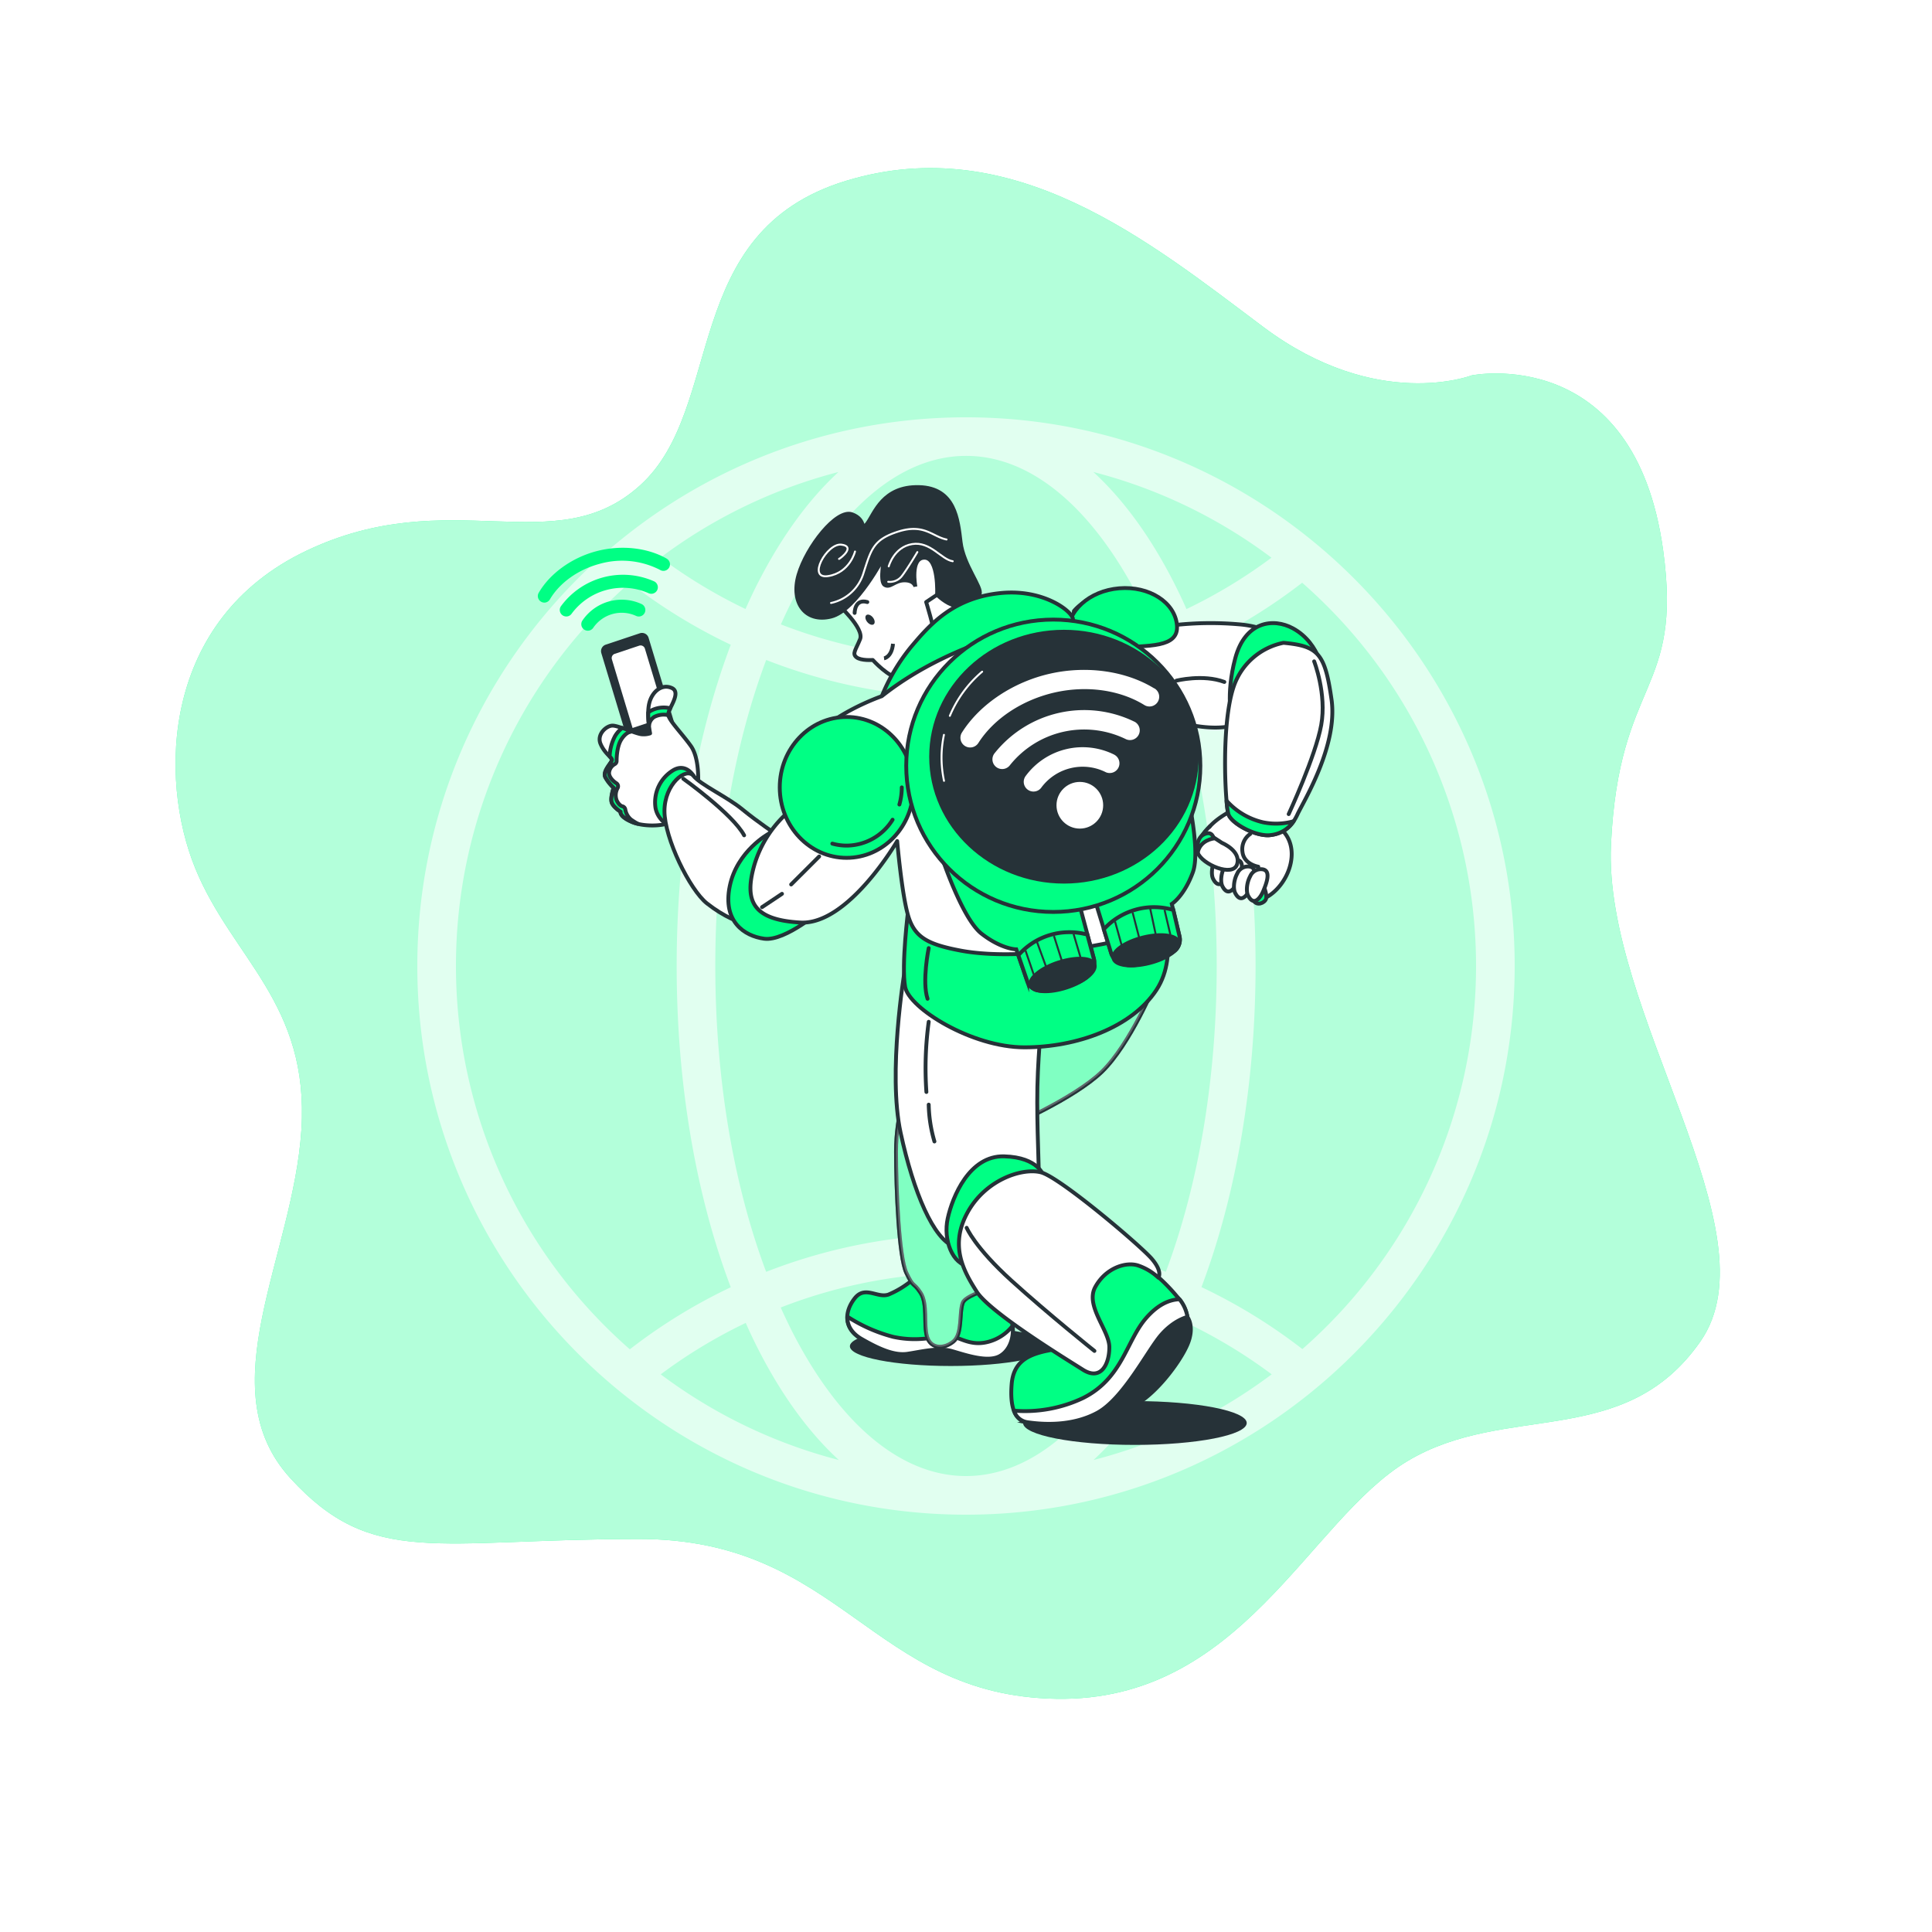<svg class="animated" id="freepik_stories-internet-on-the-go" xmlns="http://www.w3.org/2000/svg" viewBox="0 0 500 500" version="1.1" xmlns:xlink="http://www.w3.org/1999/xlink" xmlns:svgjs="http://svgjs.com/svgjs"><style>svg#freepik_stories-internet-on-the-go:not(.animated) .animable {opacity: 0;}svg#freepik_stories-internet-on-the-go.animated #freepik--Icon--inject-32 {animation: 6s Infinite  linear spin;animation-delay: 0s;}svg#freepik_stories-internet-on-the-go.animated #freepik--Character--inject-32 {animation: 3s Infinite  linear floating;animation-delay: 0s;}         @keyframes spin {             from {                 transform: rotate(0);               }               to {                 transform: rotate(360deg);               }         }                 @keyframes floating {                0% {                    opacity: 1;                    transform: translateY(0px);                }                50% {                    transform: translateY(-10px);                }                100% {                    opacity: 1;                    transform: translateY(0px);                }            }        </style><g id="freepik--background-simple--inject-32" class="animable animator-active" style="transform-origin: 245.254px 241.577px;"><path d="M380.89,97.14s-24.51,9.53-53.92-12.5-64.74-51-108-37.85-31.18,58.74-53.28,78.79-49.16-.82-86.49,17-38.2,58.79-28.67,82.13S80.09,259.61,78,292.4s-24.11,66.88-2.87,90.14,37.67,15.77,90.23,15.75,60,40.53,108,41.36,65.21-46.1,90.85-61.5,56.16-2.74,75.86-31-25.19-85.26-23.15-128.58,18.62-39,13.5-76.17C423,88.64,380.89,97.14,380.89,97.14Z" style="fill: rgb(0, 255, 132); transform-origin: 245.254px 241.577px;" id="elguiwletp2rl" class="animable"></path><g id="elxca9v8ie47"><path d="M380.89,97.14s-24.51,9.53-53.92-12.5-64.74-51-108-37.85-31.18,58.74-53.28,78.79-49.16-.82-86.49,17-38.2,58.79-28.67,82.13S80.09,259.61,78,292.4s-24.11,66.88-2.87,90.14,37.67,15.77,90.23,15.75,60,40.53,108,41.36,65.21-46.1,90.85-61.5,56.16-2.74,75.86-31-25.19-85.26-23.15-128.58,18.62-39,13.5-76.17C423,88.64,380.89,97.14,380.89,97.14Z" style="fill: rgb(255, 255, 255); opacity: 0.7; transform-origin: 245.254px 241.577px;" class="animable"></path></g></g><g id="freepik--Icon--inject-32" class="animable" style="transform-origin: 250px 250px;"><g id="elqfpgd2mr08"><path d="M250,108c-78.3,0-142,63.7-142,142s63.7,142,142,142,142-63.7,142-142S328.3,108,250,108Zm79.05,36.33a132.26,132.26,0,0,1-22,13.3c-1-2.31-2.09-4.58-3.21-6.78-6.11-12-13.16-21.62-20.88-28.7A131.5,131.5,0,0,1,329.05,144.33ZM250,382c-16.69,0-32.66-13.28-45-37.41-1-2-2-4.09-2.95-6.21a131.88,131.88,0,0,1,95.82,0c-1,2.12-1.93,4.2-3,6.21C282.66,368.74,266.69,382,250,382Zm0-62.61a142.29,142.29,0,0,0-51.72,9.76c-8.54-22.77-13.16-50.24-13.16-79.17s4.62-56.41,13.17-79.18a141.82,141.82,0,0,0,103.43,0c8.54,22.77,13.16,50.24,13.16,79.17s-4.62,56.4-13.16,79.17A142,142,0,0,0,250,319.41Zm0-148.8a132.33,132.33,0,0,1-47.91-9c.95-2.11,1.93-4.19,2.95-6.2,12.3-24.12,28.27-37.41,45-37.41s32.66,13.29,45,37.41c1,2,2,4.09,3,6.21A132.16,132.16,0,0,1,250,170.61Zm-53.85-19.76c-1.12,2.2-2.18,4.47-3.21,6.78a131.85,131.85,0,0,1-22-13.3A131.5,131.5,0,0,1,217,122.15C209.31,129.23,202.26,138.87,196.15,150.85ZM118,250a131.76,131.76,0,0,1,45-99.2,141.9,141.9,0,0,0,26.12,16.06c-9.06,24-14,52.86-14,83.14s4.91,59.14,14,83.14A141.23,141.23,0,0,0,163,349.2,131.79,131.79,0,0,1,118,250Zm53,105.68a131.64,131.64,0,0,1,22-13.31c1,2.31,2.09,4.58,3.21,6.78,6.11,12,13.16,21.62,20.88,28.7A131.65,131.65,0,0,1,171,355.68Zm132.9-6.53c1.12-2.2,2.18-4.47,3.21-6.78a132.26,132.26,0,0,1,22,13.3A131.5,131.5,0,0,1,283,377.85C290.69,370.77,297.74,361.13,303.85,349.15Zm33.17,0a141.72,141.72,0,0,0-26.13-16.05c9.06-24,14-52.86,14-83.14s-4.9-59.14-14-83.14A141.72,141.72,0,0,0,337,150.81a131.82,131.82,0,0,1,0,198.38Z" style="fill: rgb(255, 255, 255); opacity: 0.6; transform-origin: 250px 250px;" class="animable"></path></g></g><g id="freepik--Character--inject-32" class="animable" style="transform-origin: 242.001px 249.997px;"><path d="M272.15,348.41c0,2.82-11.68,5.11-26.1,5.11s-26.1-2.29-26.1-5.11,11.69-5.1,26.1-5.1S272.15,345.59,272.15,348.41Z" style="fill: rgb(38, 50, 56); transform-origin: 246.05px 348.415px;" id="els2i6spzvyfr" class="animable"></path><ellipse cx="293.71" cy="368.27" rx="28.94" ry="5.67" style="fill: rgb(38, 50, 56); transform-origin: 293.71px 368.27px;" id="el2v62hhhwzrn" class="animable"></ellipse><path d="M277.92,158.16s4-5.46,13.56-4.52S304,161.77,304,161.77a85.08,85.08,0,0,1,16.59-.2c9.83.74,16,6.5,14.24,9.81s-8.56,14.5-15.79,16.4-18.79-1.83-24.26-4.55-16.82-20.08-16.82-20.08Z" style="fill: rgb(255, 255, 255); stroke: rgb(38, 50, 56); stroke-linecap: round; stroke-linejoin: round; transform-origin: 306.525px 170.915px;" id="elw52orssx6n9" class="animable"></path><path d="M304.45,176.15s6.89-1.73,12.41.34" style="fill: none; stroke: rgb(38, 50, 56); stroke-linecap: round; stroke-linejoin: round; transform-origin: 310.655px 175.981px;" id="el0znniivi1yah" class="animable"></path><path d="M318.8,186.23s-1.66-6.33.88-15.86,9.79-10.55,14.94-7.75c7.32,4,8,12.55,8,12.55s-14.28-4.6-23.59,12.61" style="fill: rgb(0, 255, 132); stroke: rgb(38, 50, 56); stroke-linecap: round; stroke-linejoin: round; transform-origin: 330.444px 174.518px;" id="elnd0qlizsx6e" class="animable"></path><path d="M304.6,161.84c.5,5.94-7.57,5.15-15.34,5.8s-12.28,2.5-12.78-3.45,5.39-11.29,13.16-11.94S304.1,155.89,304.6,161.84Z" style="fill: rgb(0, 255, 132); stroke: rgb(38, 50, 56); stroke-linecap: round; stroke-linejoin: round; transform-origin: 290.536px 160.307px;" id="elxw57drw3g" class="animable"></path><path d="M330.91,214.05c-2.56-1.93-8.36-5.94-8.36-5.94s-6,2.06-9.41,5.72,1.26,12.32,6.47,15a13.78,13.78,0,0,0,4.84,1.51c.07,1.27.08,2.45.08,2.45s-.61,1.35,2.86-.38C333.59,229.3,337.41,219,330.91,214.05Z" style="fill: rgb(255, 255, 255); stroke: rgb(38, 50, 56); stroke-linecap: round; stroke-linejoin: round; transform-origin: 323.133px 220.701px;" id="elj0u0sy13c3" class="animable"></path><path d="M327,229.28s1,2.22.65,3.33-2.43,1.94-3.21.43S325.5,228.88,327,229.28Z" style="fill: rgb(0, 255, 132); stroke: rgb(38, 50, 56); stroke-linecap: round; stroke-linejoin: round; transform-origin: 325.989px 231.55px;" id="el0iquajvikgvq" class="animable"></path><path d="M314.49,222.46c-.9,1.63-1.09,3.91-.53,5,1.49,2.9,3.21.53,3.92-1.19s2.12-5.15-.05-5.61A3,3,0,0,0,314.49,222.46Z" style="fill: rgb(255, 255, 255); stroke: rgb(38, 50, 56); stroke-linecap: round; stroke-linejoin: round; transform-origin: 316.317px 224.714px;" id="elmfrg5ffolz" class="animable"></path><path d="M316.89,224.36c-.9,1.63-1.09,3.91-.53,5,1.49,2.9,3.2.53,3.91-1.19s2.13-5.15,0-5.61A3,3,0,0,0,316.89,224.36Z" style="fill: rgb(255, 255, 255); stroke: rgb(38, 50, 56); stroke-linecap: round; stroke-linejoin: round; transform-origin: 318.72px 226.611px;" id="el71ate4rub9r" class="animable"></path><path d="M320.19,226.1c-.9,1.63-1.08,3.91-.53,5,1.49,2.9,3.21.53,3.92-1.19s2.13-5.15-.05-5.61A3,3,0,0,0,320.19,226.1Z" style="fill: rgb(255, 255, 255); stroke: rgb(38, 50, 56); stroke-linecap: round; stroke-linejoin: round; transform-origin: 322.021px 228.354px;" id="elgb2dayppash" class="animable"></path><path d="M323.54,226.8c-.9,1.64-1.09,3.91-.53,5,1.49,2.9,3.21.53,3.92-1.19s2.12-5.15-.05-5.61A3,3,0,0,0,323.54,226.8Z" style="fill: rgb(255, 255, 255); stroke: rgb(38, 50, 56); stroke-linecap: round; stroke-linejoin: round; transform-origin: 325.367px 229.054px;" id="el02oq6fhqg9xd" class="animable"></path><path d="M313.14,213.83s-4.29,3.82-3.18,6.84,9.13,6.46,10.2,3-3.91-5.53-3.91-5.53l-2.76-1.8" style="fill: rgb(255, 255, 255); stroke: rgb(38, 50, 56); stroke-linecap: round; stroke-linejoin: round; transform-origin: 315.044px 219.474px;" id="el9y822fz2z1" class="animable"></path><path d="M323.55,215.83a4.78,4.78,0,0,0-2,4.65c.37,3.22,4.09,3.82,4.09,3.82" style="fill: rgb(255, 255, 255); stroke: rgb(38, 50, 56); stroke-linecap: round; stroke-linejoin: round; transform-origin: 323.568px 220.065px;" id="elsilnx7xubq" class="animable"></path><path d="M332.17,166.36a17.18,17.18,0,0,0-12.86,11.24c-3.37,9.8-2.19,30.54-1.41,33.07s7.41,6,11,5.44,5.46-2.27,6.9-5.38S346.3,193,344.6,181.05,341.19,167.2,332.17,166.36Z" style="fill: rgb(255, 255, 255); stroke: rgb(38, 50, 56); stroke-linecap: round; stroke-linejoin: round; transform-origin: 330.93px 191.265px;" id="el20w11op9kka" class="animable"></path><path d="M340.1,171.16s3.29,8.42,1.83,16.47-8.42,23.06-8.42,23.06" style="fill: none; stroke: rgb(38, 50, 56); stroke-linecap: round; stroke-linejoin: round; transform-origin: 337.907px 190.925px;" id="elpa6v57r4deb" class="animable"></path><path d="M326.91,212.82a18.14,18.14,0,0,1-9.48-5.6,21.62,21.62,0,0,0,.47,3.45c.79,2.53,7.41,6,11,5.44a8.07,8.07,0,0,0,5.89-3.58A16.76,16.76,0,0,1,326.91,212.82Z" style="fill: rgb(0, 255, 132); stroke: rgb(38, 50, 56); stroke-linecap: round; stroke-linejoin: round; transform-origin: 326.11px 211.695px;" id="eljacosnashvo" class="animable"></path><path d="M314.1,217s-3.54.39-4.14,3.69c0,0-.67-3.6,1.58-4.73S314.1,217,314.1,217Z" style="fill: rgb(0, 255, 132); stroke: rgb(38, 50, 56); stroke-linecap: round; stroke-linejoin: round; transform-origin: 311.983px 218.162px;" id="elfrotgs5eenj" class="animable"></path><path d="M216.73,156.28s7,6.32,5.86,9.13-2.11,3.75-.94,4.69,4.22.7,4.22.7,4.21,4.68,7,4.68,19.21-15.22,19.44-17.33-2.57-5.39-5.62-11-9.6-13.11-15.46-10.54S216.73,156.28,216.73,156.28Z" style="fill: rgb(255, 255, 255); stroke: rgb(38, 50, 56); stroke-linecap: round; stroke-linejoin: round; transform-origin: 234.527px 155.785px;" id="elcwqgudmf4o5" class="animable"></path><path d="M221.18,158.62s0-3.75,3.28-2.81" style="fill: none; stroke: rgb(38, 50, 56); stroke-linecap: round; stroke-linejoin: round; transform-origin: 222.82px 157.139px;" id="elt08j64qjkbk" class="animable"></path><path d="M225.9,159.79c.52.66.62,1.45.22,1.77s-1.16.06-1.69-.6-.62-1.45-.22-1.77S225.37,159.13,225.9,159.79Z" style="fill: rgb(38, 50, 56); transform-origin: 225.163px 160.375px;" id="el2kwqiil3es" class="animable"></path><path d="M242.5,153.93l-2.81,1.88s2.1,6.79,2.1,8.66v4.46" style="fill: rgb(255, 255, 255); stroke: rgb(38, 50, 56); stroke-linecap: round; stroke-linejoin: round; transform-origin: 241.095px 161.43px;" id="elns5g5h72y6p" class="animable"></path><path d="M228.79,170.38s2-.29,2.32-3.77" style="fill: rgb(255, 255, 255); stroke: rgb(38, 50, 56); stroke-miterlimit: 10; transform-origin: 229.95px 168.495px;" id="elsrzm88glmwn" class="animable"></path><path d="M228.91,143.86s-7.26,14.06-13.82,15.7-10.54-3.52-8.43-10.78,9.84-17.1,13.82-15.69,2.11,4.92,4,2.34,4-9.6,13.35-9.37,10.07,8.43,10.78,14.29,5.62,11.71,4.92,13.35-4,3.51-6.33,3.05-4.68-2.82-4.68-2.82.47-9.6-3.28-9.6-2.34,7.5-2.34,7.5-.24-1.64-2.82-1.64-3.74,2.11-5.15,1.17S228.91,143.86,228.91,143.86Z" style="fill: rgb(38, 50, 56); stroke: rgb(38, 50, 56); stroke-miterlimit: 10; transform-origin: 229.845px 142.96px;" id="elkrkx5i2cs6m" class="animable"></path><path d="M215.07,156.05a11.22,11.22,0,0,0,8.29-7.4c2.07-6.36,2.51-9,9.17-11.1s8.81,1.35,12.43,2.07" style="fill: none; stroke: rgb(255, 255, 255); stroke-linecap: round; stroke-linejoin: round; stroke-width: 0.5px; transform-origin: 230.015px 146.465px;" id="el3267atc0ip6" class="animable"></path><path d="M230,146.58s1.33-5,6.06-5.77,7.55,4,10.51,4.44" style="fill: none; stroke: rgb(255, 255, 255); stroke-linecap: round; stroke-linejoin: round; stroke-width: 0.5px; transform-origin: 238.285px 143.653px;" id="elrkmo7gdya4" class="animable"></path><path d="M237.41,142.88s-2.81,4.73-4.14,6.36a3.94,3.94,0,0,1-3.4,1.33" style="fill: none; stroke: rgb(255, 255, 255); stroke-linecap: round; stroke-linejoin: round; stroke-width: 0.5px; transform-origin: 233.64px 146.737px;" id="eljla0lgboof" class="animable"></path><path d="M221.28,142.73s-1.33,5.48-6.95,6.36-.3-8.58,3.4-8.14,0,3.41-.59,3.7" style="fill: none; stroke: rgb(255, 255, 255); stroke-linecap: round; stroke-linejoin: round; stroke-width: 0.5px; transform-origin: 216.582px 145.041px;" id="ellbizopcgig" class="animable"></path><path d="M228.21,180.17s28.57-15.7,37.24-17.57,10.07-.94,11.95-1.87-5.86-8.43-18.27-7.26-18.51,8.19-23.43,14.05A49.83,49.83,0,0,0,228.21,180.17Z" style="fill: rgb(0, 255, 132); stroke: rgb(38, 50, 56); stroke-linecap: round; stroke-linejoin: round; transform-origin: 252.945px 166.758px;" id="elg932bm0uryo" class="animable"></path><path d="M156.1,168.88l7.15,23.67,11.25-3.75-7.13-23.6a1.27,1.27,0,0,0-1.61-.84l-8.84,2.95A1.27,1.27,0,0,0,156.1,168.88Z" style="fill: rgb(38, 50, 56); stroke: rgb(38, 50, 56); stroke-miterlimit: 10; transform-origin: 165.273px 178.424px;" id="eletvzwsmovp5" class="animable"></path><path d="M158.36,170.65l5.35,17.75,8.53-2.85-5.34-17.68a1.16,1.16,0,0,0-1.48-.77l-6.32,2.11A1.15,1.15,0,0,0,158.36,170.65Z" style="fill: rgb(255, 255, 255); transform-origin: 165.273px 177.72px;" id="el7ly7ocbcykt" class="animable"></path><path d="M172.49,144.54c-5.06-2.85-11.84-3.55-18.14-1.89s-12,5.71-14.93,10.76a1.69,1.69,0,0,0,.61,2.31,1.66,1.66,0,0,0,1.28.18,1.7,1.7,0,0,0,1-.78c2.52-4.3,7.33-7.73,12.87-9.2a21.42,21.42,0,0,1,15.62,1.56,1.69,1.69,0,1,0,1.66-2.94Z" style="fill: rgb(0, 255, 132); transform-origin: 156.29px 148.86px;" id="elp8385xl3cvg" class="animable"></path><path d="M169.28,150.45a19.91,19.91,0,0,0-24.11,6.44,1.7,1.7,0,0,0,.42,2.35,1.72,1.72,0,0,0,1.4.25,1.68,1.68,0,0,0,.95-.67,16.51,16.51,0,0,1,19.9-5.31,1.69,1.69,0,0,0,1.44-3.06Z" style="fill: rgb(0, 255, 132); transform-origin: 157.561px 154.146px;" id="eleznlm8005p4" class="animable"></path><path d="M166,156.31a12.29,12.29,0,0,0-15.25,4.25,1.69,1.69,0,0,0,1.81,2.61,1.74,1.74,0,0,0,.94-.65,8.92,8.92,0,0,1,11.15-3.11,1.69,1.69,0,0,0,1.35-3.1Z" style="fill: rgb(0, 255, 132); transform-origin: 158.726px 159.213px;" id="ellvnl6u5fdl" class="animable"></path><path d="M236.27,331.13a24.16,24.16,0,0,1-6.33,3.9c-2.92,1-6.08-2.44-8.76,1s-2.92,7.79,1.7,10.47,8.52,4.38,11.93,3.89,8-1.7,11.43-.73,9.49,3.16,12.66,1.22,3.65-6.33,2.92-9-3.17-11.68-3.17-11.68S240.65,334.3,236.27,331.13Z" style="fill: rgb(0, 255, 132); stroke: rgb(38, 50, 56); stroke-linecap: round; stroke-linejoin: round; transform-origin: 240.691px 340.928px;" id="el8f498gnqym3" class="animable"></path><path d="M256,347.2c-5.11,1.46-7.79-1.46-10.71-1.46s-7.3,1.7-14.11.24a40.51,40.51,0,0,1-11.89-5.25c-.07,2.13,1,4.21,3.61,5.74,4.63,2.67,8.52,4.38,11.93,3.89s8-1.7,11.43-.73,9.49,3.16,12.66,1.22c2.7-1.67,3.45-5.11,3.15-7.74A11.81,11.81,0,0,1,256,347.2Z" style="fill: rgb(255, 255, 255); stroke: rgb(38, 50, 56); stroke-linecap: round; stroke-linejoin: round; transform-origin: 240.709px 346.178px;" id="elgl7l4k7oyhh" class="animable"></path><path d="M299.05,254.48s-6.57,15.82-13.87,22.88-24.34,14.35-24.34,14.35,1.46,33.34.25,37.48-10.95,5.35-11.93,8,0,8-2.43,10-5.84,1.94-6.81-1.22.24-8.52-1.71-11.44-1.7-1-3.65-5.11-2.67-21.66-2.67-31.39,2.92-18,5.35-23.85,9.25-12.9,15.57-15.33S299.05,254.48,299.05,254.48Z" style="fill: rgb(0, 255, 132); stroke: rgb(38, 50, 56); stroke-linecap: round; stroke-linejoin: round; transform-origin: 265.47px 301.513px;" id="elqlbxy5rdzpj" class="animable"></path><g id="elfjldpcrth55"><path d="M299.05,254.48s-6.57,15.82-13.87,22.88-24.34,14.35-24.34,14.35,1.46,33.34.25,37.48-10.95,5.35-11.93,8,0,8-2.43,10-5.84,1.94-6.81-1.22.24-8.52-1.71-11.44-1.7-1-3.65-5.11-2.67-21.66-2.67-31.39,2.92-18,5.35-23.85,9.25-12.9,15.57-15.33S299.05,254.48,299.05,254.48Z" style="fill: rgb(255, 255, 255); stroke: rgb(38, 50, 56); stroke-miterlimit: 10; opacity: 0.5; transform-origin: 265.47px 301.513px;" class="animable"></path></g><path d="M234.08,251.56s-4.38,26-1,41.61,8.52,27.5,13.87,29.45,21.9-12.66,21.9-17.77-.73-17.27-.24-27.49,1-11.69,1-11.69Z" style="fill: rgb(255, 255, 255); stroke: rgb(38, 50, 56); stroke-linecap: round; stroke-linejoin: round; transform-origin: 250.705px 287.179px;" id="elf422epkhd8f" class="animable"></path><path d="M270.09,304.37s-1.22-4.87-10.22-5.11-13.38,10.46-14.6,16.06,1.22,11.92,5.6,12.41S271.55,316.29,270.09,304.37Z" style="fill: rgb(0, 255, 132); stroke: rgb(38, 50, 56); stroke-linecap: round; stroke-linejoin: round; transform-origin: 257.569px 313.5px;" id="elni89oo0bi1" class="animable"></path><path d="M235.07,235.25s-1.85,14.61-.82,20.16,17.28,15.64,30.86,15.64,27.77-5.15,34.15-14.82.62-22.83.62-22.83-17.49,6.58-32.92,7S235.07,235.25,235.07,235.25Z" style="fill: rgb(0, 255, 132); stroke: rgb(38, 50, 56); stroke-linecap: round; stroke-linejoin: round; transform-origin: 268.102px 252.225px;" id="eln7jutxxlgt" class="animable"></path><path d="M180.66,202.89s.47-6.56-1.87-9.84-5.86-6.79-5.86-8.2,3.52-5.62.94-6.79-5.15.94-5.86,4,.24,7.73.24,7.73a5.23,5.23,0,0,1-2,.25c-1.42,0-6.13-2.25-7.72-2.25s-4.16,2.25-3.1,4.74,2.91,3.44,2.91,4.15-2.55,2.94-1.66,4.54a10.83,10.83,0,0,0,2.12,2.66s-.88,2.48-.53,3.72,2.31,2.48,2.31,2.48-.36,1.24,3,2.66,9.4,1.07,11-.53S180.66,202.89,180.66,202.89Z" style="fill: rgb(255, 255, 255); stroke: rgb(38, 50, 56); stroke-linecap: round; stroke-linejoin: round; transform-origin: 167.94px 195.682px;" id="el26edlxbdhnj" class="animable"></path><path d="M179.49,200.78s-2-3.49-5.4-1.36a9.7,9.7,0,0,0-4.43,9.76,6.33,6.33,0,0,0,3.9,4.61Z" style="fill: rgb(0, 255, 132); stroke: rgb(38, 50, 56); stroke-linecap: round; stroke-linejoin: round; transform-origin: 174.514px 206.261px;" id="elw1wjjv13ugq" class="animable"></path><path d="M201,216s-4.92-3.28-8.9-6.55-10.78-6.33-12.65-8.67-7.49,2.11-7.49,9.13,6.55,20.38,11,23.89,8.67,5.16,10.31,5.16,3-4.92,4-9.61S201,216,201,216Z" style="fill: rgb(255, 255, 255); stroke: rgb(38, 50, 56); stroke-linecap: round; stroke-linejoin: round; transform-origin: 186.48px 219.556px;" id="el443gic1b0x7" class="animable"></path><path d="M176.84,201.54s12.81,9.15,15.74,14.64" style="fill: none; stroke: rgb(38, 50, 56); stroke-linecap: round; stroke-linejoin: round; transform-origin: 184.71px 208.86px;" id="elivrrkbb860n" class="animable"></path><path d="M198.93,215.77s-8.2,4.45-10.07,13.58,3.75,12.89,8.9,13.59c5.52.75,15.22-7.73,15.22-7.73S197.06,237.08,198.93,215.77Z" style="fill: rgb(0, 255, 132); stroke: rgb(38, 50, 56); stroke-linecap: round; stroke-linejoin: round; transform-origin: 200.736px 229.378px;" id="elr65e9cvfjqn" class="animable"></path><path d="M228.21,180.17s-13.59,4.68-19.21,12.41-4.45,17.1-4.45,17.1A29.44,29.44,0,0,0,195.18,224c-2.57,9.13-.46,14.05,11.95,14.75s25.06-21.08,25.06-21.08,1.17,13.59,2.81,19.21,4.92,7.49,13.59,9.13,21.78,1.17,36.54-1.64,15.22-9.36,16.16-15.92,4.61-27.67-2.33-49c-4.49-13.81-17.35-18.44-21.56-18.67S247.42,164.94,228.21,180.17Z" style="fill: rgb(255, 255, 255); stroke: rgb(38, 50, 56); stroke-linecap: round; stroke-linejoin: round; transform-origin: 248.658px 203.862px;" id="el42pibi7yget" class="animable"></path><ellipse cx="219.1" cy="203.78" rx="17.3" ry="18.23" style="fill: rgb(0, 255, 132); stroke: rgb(38, 50, 56); stroke-linecap: round; stroke-linejoin: round; transform-origin: 219.1px 203.78px;" id="eleq1yc4zbct" class="animable"></ellipse><path d="M231,212.14a14.09,14.09,0,0,1-11.88,6.7,13.73,13.73,0,0,1-3.71-.51" style="fill: none; stroke: rgb(38, 50, 56); stroke-linecap: round; stroke-linejoin: round; transform-origin: 223.205px 215.49px;" id="elrml9k4oulhg" class="animable"></path><path d="M233.38,203.78a16.13,16.13,0,0,1-.62,4.43" style="fill: none; stroke: rgb(38, 50, 56); stroke-linecap: round; stroke-linejoin: round; transform-origin: 233.07px 205.995px;" id="elzbhamljfyu" class="animable"></path><path d="M172.93,184.85a4.5,4.5,0,0,1,.54-1.54,7.08,7.08,0,0,0-5.2.72,4.09,4.09,0,0,0-.51.4,24.38,24.38,0,0,0,.19,3.34.72.72,0,0,0,.05-.21,3,3,0,0,1,1.28-2,5.31,5.31,0,0,1,3.69-.47A1.18,1.18,0,0,1,172.93,184.85Z" style="fill: rgb(0, 255, 132); stroke: rgb(38, 50, 56); stroke-linecap: round; stroke-linejoin: round; transform-origin: 170.614px 185.437px;" id="elemof4n2wo5" class="animable"></path><path d="M163.31,212.1a4.35,4.35,0,0,1-1.49-2.64,1,1,0,0,0-.8-.8s-.77-.15-1.43-1.54a3.79,3.79,0,0,1,.24-3.16.93.93,0,0,0-.32-1.26c-.53-.32-1.89-1.42-1.89-2.67a2.83,2.83,0,0,1,1.47-2.27.92.92,0,0,0,.49-.84s-.06-3.5,1.17-5.48c1.1-1.76,2.18-2,2.26-2a.91.91,0,0,0,.42-.2l-2.38-.85a7.52,7.52,0,0,0-1.86,2.08,12,12,0,0,0-1.41,5.27c.35.38.6.67.6.93,0,.71-2.55,2.94-1.66,4.54a10.83,10.83,0,0,0,2.12,2.66s-.88,2.48-.53,3.72,2.31,2.48,2.31,2.48-.36,1.24,3,2.66a9.85,9.85,0,0,0,1.45.47A18.18,18.18,0,0,1,163.31,212.1Z" style="fill: rgb(0, 255, 132); stroke: rgb(38, 50, 56); stroke-linecap: round; stroke-linejoin: round; transform-origin: 160.801px 200.795px;" id="ele5rgj0f4ubk" class="animable"></path><path d="M212,221.66l-7.25,7.24" style="fill: none; stroke: rgb(38, 50, 56); stroke-linecap: round; stroke-linejoin: round; transform-origin: 208.375px 225.28px;" id="el9me8e54cxsj" class="animable"></path><line x1="202.38" y1="231.32" x2="197.21" y2="234.77" style="fill: none; stroke: rgb(38, 50, 56); stroke-linecap: round; stroke-linejoin: round; transform-origin: 199.795px 233.045px;" id="elqvef0210nsd" class="animable"></line><path d="M307.32,340.87s1.95,2.43,0,7.06S298.81,361.31,293,364a61,61,0,0,1-16.07,4.62c-4.62.73-10.95-.49-10.95-.49s11.2-1.94,15.82-7.05,7.79-15.82,14.85-20.93S307.32,340.87,307.32,340.87Z" style="fill: rgb(38, 50, 56); stroke: rgb(38, 50, 56); stroke-miterlimit: 10; transform-origin: 287.083px 353.452px;" id="el611e7r9i12w" class="animable"></path><path d="M274.71,348.66a39,39,0,0,1-4.13,1c-4.38,1-8.28,2.68-8.76,8.52s.73,9.49,4.13,10,11.2,1.22,18-2.43,13.14-16.3,16.55-20.2,6.81-4.62,6.81-4.62a10.14,10.14,0,0,0-2.67-5.36,46.85,46.85,0,0,0-8.52-8c-4.38-3.16-12.41-3.89-15.82,1s-1.7,10.46-1.7,13.87S274.71,348.66,274.71,348.66Z" style="fill: rgb(0, 255, 132); stroke: rgb(38, 50, 56); stroke-linecap: round; stroke-linejoin: round; transform-origin: 284.515px 346.824px;" id="el5yhnocrnopp" class="animable"></path><path d="M305.26,336.25c-2.41.09-5.38,1.13-8.64,4.86-5.12,5.84-6.09,15.58-16.31,20.69a35.1,35.1,0,0,1-17.9,3.28,4.31,4.31,0,0,0,3.54,3c3.41.49,11.2,1.22,18-2.43s13.14-16.3,16.55-20.2,6.81-4.62,6.81-4.62A9.8,9.8,0,0,0,305.26,336.25Z" style="fill: rgb(255, 255, 255); stroke: rgb(38, 50, 56); stroke-linecap: round; stroke-linejoin: round; transform-origin: 284.86px 352.37px;" id="elm49znxhz35" class="animable"></path><path d="M299.78,330.65s1.22-1.46-1.7-4.87-23.85-21.17-28.72-22.39-14.36,1.95-19,10.47-1,15.08,2.43,20.44,22.88,17.28,27.5,20.2,6.81-1.46,6.81-5.84-6.32-10.71-3.65-15.58,7.79-6.57,11-5.6A14.46,14.46,0,0,1,299.78,330.65Z" style="fill: rgb(255, 255, 255); stroke: rgb(38, 50, 56); stroke-linecap: round; stroke-linejoin: round; transform-origin: 274.099px 329.292px;" id="elhj8cukcgbp" class="animable"></path><path d="M243.3,220.51s5.5,17.07,10.71,21.12,9,4.06,9,4.06l2.81,8.15a3.74,3.74,0,0,0,2.22,2.31c1.46.54,4.31.09,8.22-1,5.27-1.42,6.4-3.56,6.84-5.17a3.71,3.71,0,0,0,0-1.9l-5-18.64Z" style="fill: rgb(0, 255, 132); stroke: rgb(38, 50, 56); stroke-miterlimit: 10; transform-origin: 263.262px 238.444px;" id="elom738o8vi8" class="animable"></path><path d="M283.07,250a3.71,3.71,0,0,0,0-1.9l-1.67-6.22a17.56,17.56,0,0,0-17.85,5.34l2.27,6.6a3.74,3.74,0,0,0,2.22,2.31c1.46.54,4.31.09,8.22-1C281.5,253.77,282.63,251.63,283.07,250Z" style="fill: rgb(0, 255, 132); stroke: rgb(38, 50, 56); stroke-miterlimit: 10; transform-origin: 273.372px 248.805px;" id="elwvq0iyig7z" class="animable"></path><path d="M283.25,249.63c.58,1.79-2.64,4.44-7.2,5.93s-8.72,1.24-9.3-.54,2.63-4.45,7.19-5.93S282.67,247.84,283.25,249.63Z" style="fill: rgb(38, 50, 56); stroke: rgb(38, 50, 56); stroke-miterlimit: 10; transform-origin: 275px 252.325px;" id="elsv4nfm3rxij" class="animable"></path><line x1="265.39" y1="245.97" x2="267.52" y2="252.2" style="fill: rgb(0, 255, 132); stroke: rgb(38, 50, 56); stroke-miterlimit: 10; stroke-width: 0.5px; transform-origin: 266.455px 249.085px;" id="ely5fw9z30kgf" class="animable"></line><line x1="268.34" y1="243.68" x2="270.8" y2="250.4" style="fill: rgb(0, 255, 132); stroke: rgb(38, 50, 56); stroke-miterlimit: 10; stroke-width: 0.5px; transform-origin: 269.57px 247.04px;" id="eli4t66ihrvh" class="animable"></line><line x1="272.76" y1="242.21" x2="274.89" y2="248.92" style="fill: rgb(0, 255, 132); stroke: rgb(38, 50, 56); stroke-miterlimit: 10; stroke-width: 0.5px; transform-origin: 273.825px 245.565px;" id="elxeg2rwhc0gj" class="animable"></line><line x1="277.84" y1="241.72" x2="279.64" y2="247.78" style="fill: rgb(0, 255, 132); stroke: rgb(38, 50, 56); stroke-miterlimit: 10; stroke-width: 0.5px; transform-origin: 278.74px 244.75px;" id="elgljbgh7fm4k" class="animable"></line><path d="M306.55,202.15s4.42,17.39,2.16,23.59-5.45,8.2-5.45,8.2l2,8.39a3.74,3.74,0,0,1-.66,3.14c-.95,1.24-3.6,2.37-7.47,3.56-5.22,1.6-7.31.38-8.54-.75a3.71,3.71,0,0,1-1-1.63L281.9,228.2Z" style="fill: rgb(0, 255, 132); stroke: rgb(38, 50, 56); stroke-miterlimit: 10; transform-origin: 295.627px 225.974px;" id="elgqud6f36aqb" class="animable"></path><path d="M288.55,248.28a3.71,3.71,0,0,1-1-1.63l-1.89-6.15a17.58,17.58,0,0,1,18-5l1.59,6.8a3.74,3.74,0,0,1-.66,3.14c-.95,1.24-3.6,2.37-7.47,3.56C291.87,250.63,289.78,249.41,288.55,248.28Z" style="fill: rgb(0, 255, 132); stroke: rgb(38, 50, 56); stroke-miterlimit: 10; transform-origin: 295.507px 242.28px;" id="elpqyq420v8rs" class="animable"></path><path d="M288.19,248.05c.45,1.82,4.59,2.36,9.24,1.19s8.06-3.58,7.6-5.4-4.59-2.36-9.24-1.2S287.73,246.22,288.19,248.05Z" style="fill: rgb(38, 50, 56); stroke: rgb(38, 50, 56); stroke-miterlimit: 10; transform-origin: 296.61px 245.944px;" id="elk8zemzbfckb" class="animable"></path><line x1="301.38" y1="235.46" x2="302.88" y2="241.86" style="fill: rgb(0, 255, 132); stroke: rgb(38, 50, 56); stroke-miterlimit: 10; stroke-width: 0.5px; transform-origin: 302.13px 238.66px;" id="el2qll5rcph5y" class="animable"></line><line x1="297.66" y1="235.08" x2="299.15" y2="242.08" style="fill: rgb(0, 255, 132); stroke: rgb(38, 50, 56); stroke-miterlimit: 10; stroke-width: 0.5px; transform-origin: 298.405px 238.58px;" id="elfg4tazauzfn" class="animable"></line><line x1="293.13" y1="236.18" x2="294.9" y2="243" style="fill: rgb(0, 255, 132); stroke: rgb(38, 50, 56); stroke-miterlimit: 10; stroke-width: 0.5px; transform-origin: 294.015px 239.59px;" id="elllcpuyjcx8m" class="animable"></line><line x1="288.57" y1="238.47" x2="290.26" y2="244.56" style="fill: rgb(0, 255, 132); stroke: rgb(38, 50, 56); stroke-miterlimit: 10; stroke-width: 0.5px; transform-origin: 289.415px 241.515px;" id="el3i7zvy3fygv" class="animable"></line><ellipse cx="272.59" cy="198.18" rx="38.06" ry="37.83" style="fill: rgb(0, 255, 132); stroke: rgb(38, 50, 56); stroke-miterlimit: 10; transform-origin: 272.59px 198.18px;" id="el7akny98dl3v" class="animable"></ellipse><g id="elli8duwy028c"><ellipse cx="275.35" cy="195.83" rx="34.37" ry="32.34" style="fill: rgb(38, 50, 56); stroke: rgb(38, 50, 56); stroke-miterlimit: 10; transform-origin: 275.35px 195.83px; transform: rotate(-4.25deg);" class="animable"></ellipse></g><path d="M245.82,185.26a30.27,30.27,0,0,1,8.36-11.43" style="fill: none; stroke: rgb(255, 255, 255); stroke-linecap: round; stroke-linejoin: round; stroke-width: 0.5px; transform-origin: 250px 179.545px;" id="elbxhx0bimn0b" class="animable"></path><path d="M244.31,202.08a29.3,29.3,0,0,1-.56-3.9,28.23,28.23,0,0,1,.54-8" style="fill: none; stroke: rgb(255, 255, 255); stroke-linecap: round; stroke-linejoin: round; stroke-width: 0.5px; transform-origin: 243.99px 196.13px;" id="el1h1jw0u6e1e" class="animable"></path><path d="M298.72,178.16c-7.37-4.52-17.42-5.95-26.9-3.83S253.68,182.16,249,189.5a2.52,2.52,0,1,0,4.24,2.72c4-6.25,11.35-11.1,19.69-13s16.89-.65,23.16,3.2a2.52,2.52,0,1,0,2.64-4.29Z" style="fill: rgb(255, 255, 255); transform-origin: 274.279px 183.408px;" id="elwx7cdy7sc6" class="animable"></path><path d="M293.6,186.78A29.64,29.64,0,0,0,257.35,195a2.51,2.51,0,0,0,.49,3.52,2.52,2.52,0,0,0,3.53-.49,24.59,24.59,0,0,1,29.92-6.78,2.52,2.52,0,1,0,2.31-4.48Z" style="fill: rgb(255, 255, 255); transform-origin: 275.905px 191.399px;" id="eltj4u1wnf9w8" class="animable"></path><path d="M288.42,195.33a18.32,18.32,0,0,0-22.95,5.46,2.52,2.52,0,0,0,2.55,4,2.46,2.46,0,0,0,1.44-.92,13.32,13.32,0,0,1,16.77-4,2.52,2.52,0,0,0,2.19-4.53Z" style="fill: rgb(255, 255, 255); transform-origin: 277.328px 199.115px;" id="eloykvl4x1sc" class="animable"></path><g id="el6b9a1ui0rgd"><circle cx="279.46" cy="208.4" r="6.04" style="fill: rgb(255, 255, 255); transform-origin: 279.46px 208.4px; transform: rotate(-57.27deg);" class="animable"></circle></g><path d="M240.35,264.44a88.84,88.84,0,0,0-.6,18.16" style="fill: none; stroke: rgb(38, 50, 56); stroke-linecap: round; stroke-linejoin: round; transform-origin: 239.943px 273.52px;" id="el5o8hh8zrwgb" class="animable"></path><path d="M240.35,285.88a36.31,36.31,0,0,0,1.48,9.53" style="fill: none; stroke: rgb(38, 50, 56); stroke-linecap: round; stroke-linejoin: round; transform-origin: 241.09px 290.645px;" id="el7yvue6zn0wk" class="animable"></path><path d="M250.17,317.75s2.09,5.06,11.62,13.7,21.45,18.17,21.45,18.17" style="fill: none; stroke: rgb(38, 50, 56); stroke-linecap: round; stroke-linejoin: round; transform-origin: 266.705px 333.685px;" id="ela338enb9s2" class="animable"></path><path d="M240.35,245.37s-1.79,8.64-.3,13.11" style="fill: none; stroke: rgb(38, 50, 56); stroke-linecap: round; stroke-linejoin: round; transform-origin: 239.904px 251.925px;" id="el1ns1gzhyli1" class="animable"></path></g><defs>     <filter id="active" height="200%">         <feMorphology in="SourceAlpha" result="DILATED" operator="dilate" radius="2"></feMorphology>                <feFlood flood-color="#32DFEC" flood-opacity="1" result="PINK"></feFlood>        <feComposite in="PINK" in2="DILATED" operator="in" result="OUTLINE"></feComposite>        <feMerge>            <feMergeNode in="OUTLINE"></feMergeNode>            <feMergeNode in="SourceGraphic"></feMergeNode>        </feMerge>    </filter>    <filter id="hover" height="200%">        <feMorphology in="SourceAlpha" result="DILATED" operator="dilate" radius="2"></feMorphology>                <feFlood flood-color="#ff0000" flood-opacity="0.5" result="PINK"></feFlood>        <feComposite in="PINK" in2="DILATED" operator="in" result="OUTLINE"></feComposite>        <feMerge>            <feMergeNode in="OUTLINE"></feMergeNode>            <feMergeNode in="SourceGraphic"></feMergeNode>        </feMerge>            <feColorMatrix type="matrix" values="0   0   0   0   0                0   1   0   0   0                0   0   0   0   0                0   0   0   1   0 "></feColorMatrix>    </filter></defs></svg>